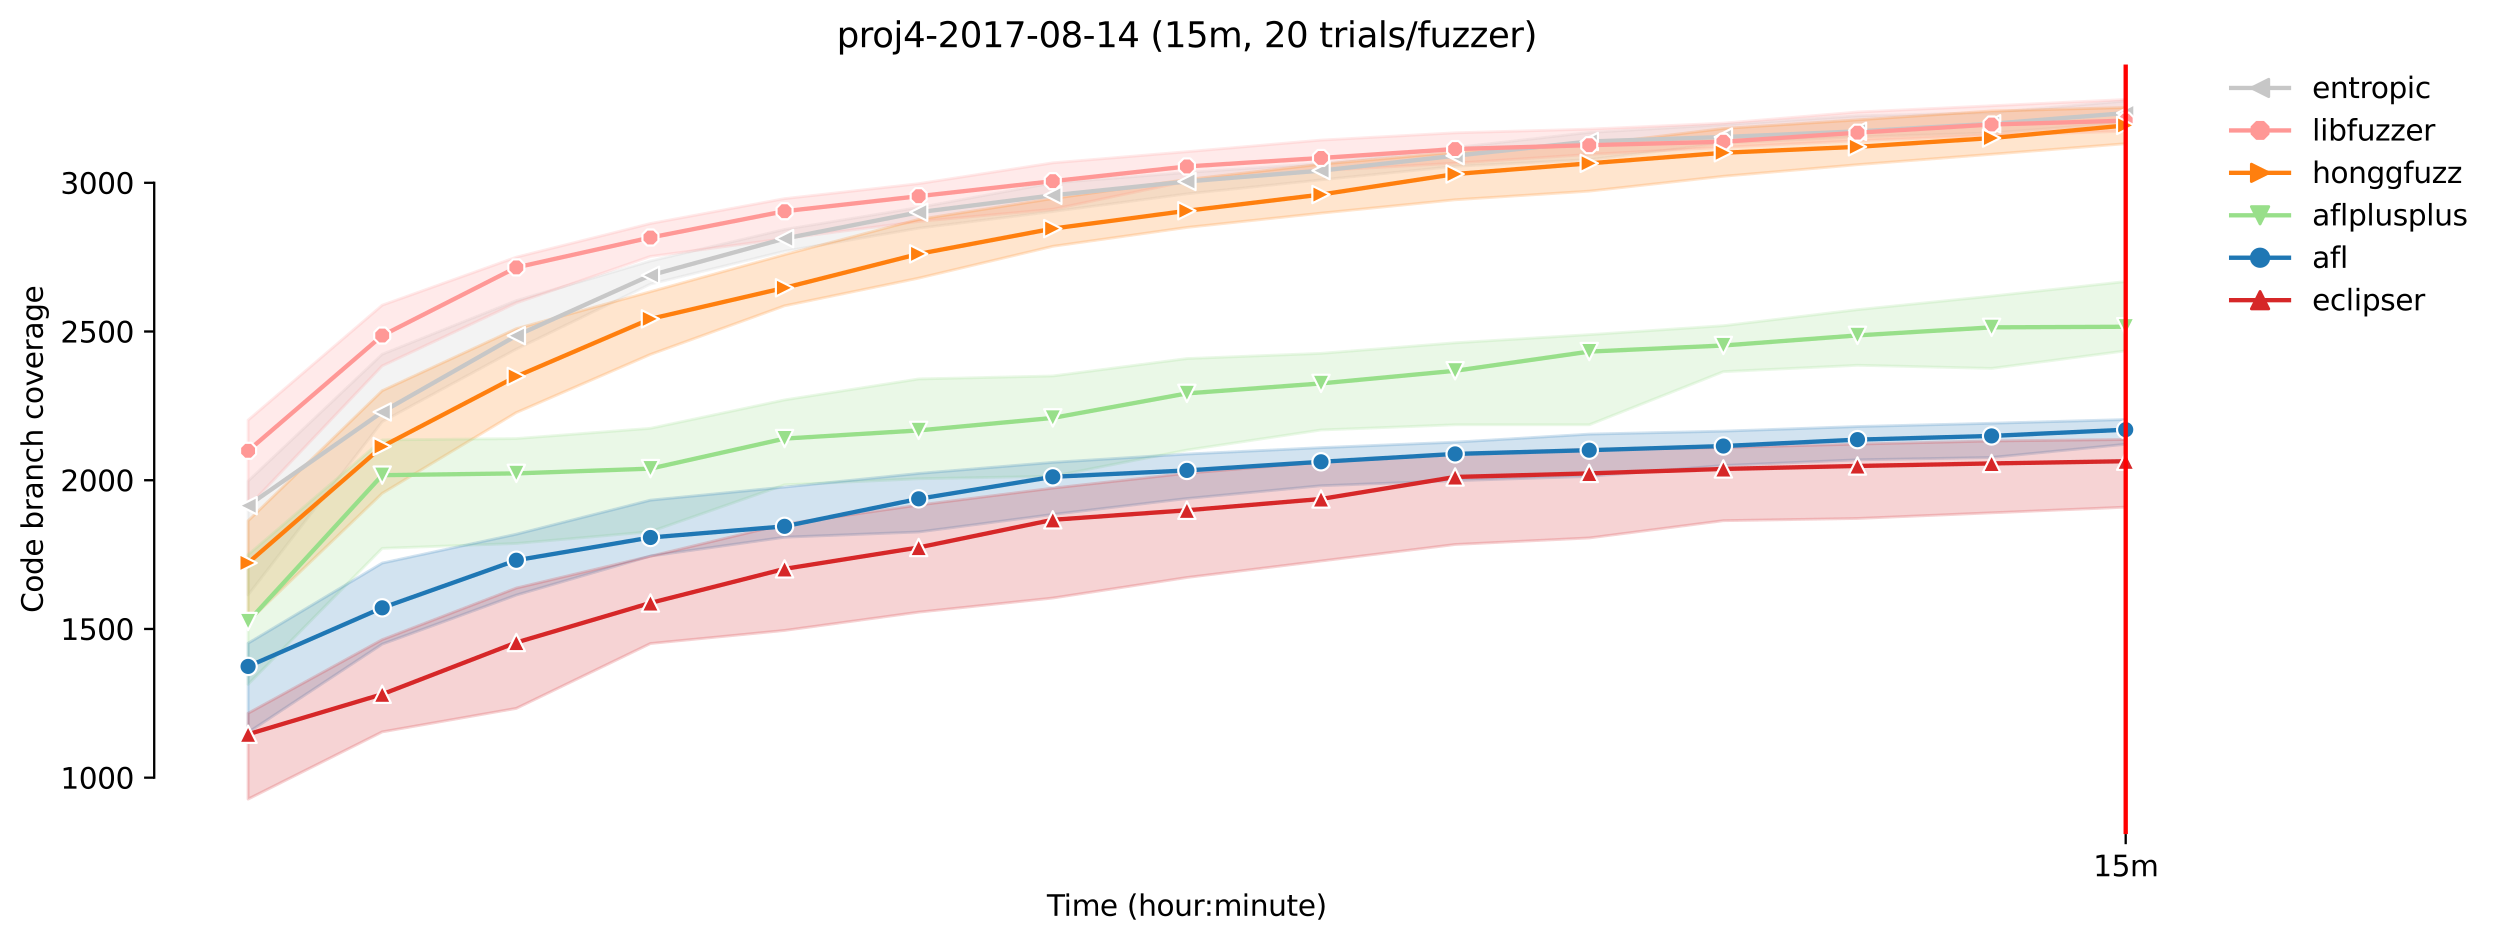 <?xml version="1.0" encoding="utf-8" standalone="no"?>
<!DOCTYPE svg PUBLIC "-//W3C//DTD SVG 1.1//EN"
  "http://www.w3.org/Graphics/SVG/1.1/DTD/svg11.dtd">
<svg xmlns:xlink="http://www.w3.org/1999/xlink" width="864.542pt" height="325.986pt" viewBox="0 0 864.542 325.986" xmlns="http://www.w3.org/2000/svg" version="1.1">
 <defs>
  <style type="text/css">*{stroke-linejoin: round; stroke-linecap: butt}</style>
 </defs>
 <g id="figure_1">
  <g id="patch_1">
   <path d="M 0 325.986 
L 864.542 325.986 
L 864.542 0 
L 0 0 
z
" style="fill: #ffffff"/>
  </g>
  <g id="axes_1">
   <g id="patch_2">
    <path d="M 53.328 288.43 
L 767.568 288.43 
L 767.568 22.318 
L 53.328 22.318 
z
" style="fill: #ffffff"/>
   </g>
   <g id="PolyCollection_1">
    <defs>
     <path id="m9f20acb3e2" d="M 85.794 -159.607 
L 85.794 -120.264 
L 132.173 -180.178 
L 178.552 -205.275 
L 224.931 -227.749 
L 271.31 -239.115 
L 317.69 -247.087 
L 364.069 -252.847 
L 410.448 -258.967 
L 456.827 -263.801 
L 503.207 -268.472 
L 549.586 -270.795 
L 595.965 -276.452 
L 642.344 -278.664 
L 688.723 -280.001 
L 735.103 -283.601 
L 735.103 -291.058 
L 735.103 -291.058 
L 688.723 -287.047 
L 642.344 -285.915 
L 595.965 -282.881 
L 549.586 -280.16 
L 503.207 -274.961 
L 456.827 -269.458 
L 410.448 -266.321 
L 364.069 -262.721 
L 317.69 -254.235 
L 271.31 -246.624 
L 224.931 -235.721 
L 178.552 -222.041 
L 132.173 -203.475 
L 85.794 -159.607 
z
" style="stroke: #c7c7c7; stroke-opacity: 0.2"/>
    </defs>
    <g clip-path="url(#p2133963b45)">
     <use xlink:href="#m9f20acb3e2" x="0" y="325.986" style="fill: #c7c7c7; fill-opacity: 0.2; stroke: #c7c7c7; stroke-opacity: 0.2"/>
    </g>
   </g>
   <g id="PolyCollection_2">
    <defs>
     <path id="m12b05d90fd" d="M 85.794 -180.692 
L 85.794 -150.709 
L 132.173 -199.464 
L 178.552 -221.218 
L 224.931 -237.315 
L 271.31 -243.487 
L 317.69 -249.401 
L 364.069 -253.618 
L 410.448 -263.287 
L 456.827 -266.989 
L 503.207 -269.561 
L 549.586 -272.595 
L 595.965 -275.064 
L 642.344 -277.327 
L 688.723 -279.178 
L 735.103 -280.604 
L 735.103 -291.572 
L 735.103 -291.572 
L 688.723 -289.412 
L 642.344 -287.252 
L 595.965 -283.403 
L 549.586 -281.338 
L 503.207 -280.052 
L 456.827 -277.532 
L 410.448 -273.521 
L 364.069 -269.671 
L 317.69 -262.464 
L 271.31 -257.293 
L 224.931 -248.681 
L 178.552 -237.058 
L 132.173 -220.447 
L 85.794 -180.692 
z
" style="stroke: #ff9896; stroke-opacity: 0.2"/>
    </defs>
    <g clip-path="url(#p2133963b45)">
     <use xlink:href="#m12b05d90fd" x="0" y="325.986" style="fill: #ff9896; fill-opacity: 0.2; stroke: #ff9896; stroke-opacity: 0.2"/>
    </g>
   </g>
   <g id="PolyCollection_3">
    <defs>
     <path id="m76d78b1f1a" d="M 85.794 -145.875 
L 85.794 -111.007 
L 132.173 -155.383 
L 178.552 -183.315 
L 224.931 -203.424 
L 271.31 -220.241 
L 317.69 -229.807 
L 364.069 -240.812 
L 410.448 -247.344 
L 456.827 -252.281 
L 503.207 -256.909 
L 549.586 -259.892 
L 595.965 -265.035 
L 642.344 -269.047 
L 688.723 -272.647 
L 735.103 -276.298 
L 735.103 -288.795 
L 735.103 -288.795 
L 688.723 -287.612 
L 642.344 -284.527 
L 595.965 -281.544 
L 549.586 -275.938 
L 503.207 -273.315 
L 456.827 -269.201 
L 410.448 -263.904 
L 364.069 -257.321 
L 317.69 -250.121 
L 271.31 -237.932 
L 224.931 -225.127 
L 178.552 -212.321 
L 132.173 -190.875 
L 85.794 -145.875 
z
" style="stroke: #ff7f0e; stroke-opacity: 0.2"/>
    </defs>
    <g clip-path="url(#p2133963b45)">
     <use xlink:href="#m76d78b1f1a" x="0" y="325.986" style="fill: #ff7f0e; fill-opacity: 0.2; stroke: #ff7f0e; stroke-opacity: 0.2"/>
    </g>
   </g>
   <g id="PolyCollection_4">
    <defs>
     <path id="mcc186f9c34" d="M 85.794 -134.149 
L 85.794 -89.342 
L 132.173 -136.361 
L 178.552 -138.057 
L 224.931 -142.121 
L 271.31 -158.321 
L 317.69 -160.429 
L 364.069 -161.293 
L 410.448 -170.355 
L 456.827 -177.298 
L 503.207 -179.098 
L 549.586 -179.098 
L 595.965 -197.458 
L 642.344 -199.669 
L 688.723 -198.589 
L 735.103 -204.658 
L 735.103 -228.624 
L 735.103 -228.624 
L 688.723 -223.584 
L 642.344 -218.904 
L 595.965 -213.349 
L 549.586 -210.264 
L 503.207 -207.436 
L 456.827 -203.784 
L 410.448 -201.986 
L 364.069 -195.967 
L 317.69 -194.938 
L 271.31 -187.687 
L 224.931 -177.864 
L 178.552 -174.322 
L 132.173 -173.852 
L 85.794 -134.149 
z
" style="stroke: #98df8a; stroke-opacity: 0.2"/>
    </defs>
    <g clip-path="url(#p2133963b45)">
     <use xlink:href="#mcc186f9c34" x="0" y="325.986" style="fill: #98df8a; fill-opacity: 0.2; stroke: #98df8a; stroke-opacity: 0.2"/>
    </g>
   </g>
   <g id="PolyCollection_5">
    <defs>
     <path id="m320c33d434" d="M 85.794 -103.549 
L 85.794 -72.692 
L 132.173 -103.241 
L 178.552 -120.212 
L 224.931 -133.687 
L 271.31 -140.212 
L 317.69 -142.018 
L 364.069 -148.087 
L 410.448 -153.589 
L 456.827 -158.012 
L 503.207 -159.761 
L 549.586 -161.252 
L 595.965 -165.007 
L 642.344 -166.961 
L 688.723 -167.784 
L 735.103 -172.352 
L 735.103 -180.898 
L 735.103 -180.898 
L 688.723 -179.612 
L 642.344 -178.481 
L 595.965 -176.887 
L 549.586 -175.858 
L 503.207 -173.081 
L 456.827 -171.178 
L 410.448 -168.967 
L 364.069 -166.087 
L 317.69 -162.271 
L 271.31 -157.549 
L 224.931 -153.024 
L 178.552 -141.247 
L 132.173 -131.269 
L 85.794 -103.549 
z
" style="stroke: #1f77b4; stroke-opacity: 0.2"/>
    </defs>
    <g clip-path="url(#p2133963b45)">
     <use xlink:href="#m320c33d434" x="0" y="325.986" style="fill: #1f77b4; fill-opacity: 0.2; stroke: #1f77b4; stroke-opacity: 0.2"/>
    </g>
   </g>
   <g id="PolyCollection_6">
    <defs>
     <path id="m1e1396110b" d="M 85.794 -79.327 
L 85.794 -49.652 
L 132.173 -72.898 
L 178.552 -81.024 
L 224.931 -103.447 
L 271.31 -107.972 
L 317.69 -114.298 
L 364.069 -119.184 
L 410.448 -126.281 
L 456.827 -131.989 
L 503.207 -137.698 
L 549.586 -139.961 
L 595.965 -145.927 
L 642.344 -146.698 
L 688.723 -148.652 
L 735.103 -150.607 
L 735.103 -174.007 
L 735.103 -174.007 
L 688.723 -173.492 
L 642.344 -172.412 
L 595.965 -171.229 
L 549.586 -170.561 
L 503.207 -169.069 
L 456.827 -166.189 
L 410.448 -162.332 
L 364.069 -157.189 
L 317.69 -151.327 
L 271.31 -144.744 
L 224.931 -133.649 
L 178.552 -122.629 
L 132.173 -104.784 
L 85.794 -79.327 
z
" style="stroke: #d62728; stroke-opacity: 0.2"/>
    </defs>
    <g clip-path="url(#p2133963b45)">
     <use xlink:href="#m1e1396110b" x="0" y="325.986" style="fill: #d62728; fill-opacity: 0.2; stroke: #d62728; stroke-opacity: 0.2"/>
    </g>
   </g>
   <g id="matplotlib.axis_1">
    <g id="xtick_1">
     <g id="line2d_1">
      <defs>
       <path id="mb3bcdec2df" d="M 0 0 
L 0 3.5 
" style="stroke: #000000; stroke-width: 0.8"/>
      </defs>
      <g>
       <use xlink:href="#mb3bcdec2df" x="735.103" y="288.43" style="stroke: #000000; stroke-width: 0.8"/>
      </g>
     </g>
     <g id="text_1">
      <!-- 15m -->
      <g transform="translate(723.87 303.029) scale(0.1 -0.1)">
       <defs>
        <path id="DejaVuSans-31" d="M 794 531 
L 1825 531 
L 1825 4091 
L 703 3866 
L 703 4441 
L 1819 4666 
L 2450 4666 
L 2450 531 
L 3481 531 
L 3481 0 
L 794 0 
L 794 531 
z
" transform="scale(0.016)"/>
        <path id="DejaVuSans-35" d="M 691 4666 
L 3169 4666 
L 3169 4134 
L 1269 4134 
L 1269 2991 
Q 1406 3038 1543 3061 
Q 1681 3084 1819 3084 
Q 2600 3084 3056 2656 
Q 3513 2228 3513 1497 
Q 3513 744 3044 326 
Q 2575 -91 1722 -91 
Q 1428 -91 1123 -41 
Q 819 9 494 109 
L 494 744 
Q 775 591 1075 516 
Q 1375 441 1709 441 
Q 2250 441 2565 725 
Q 2881 1009 2881 1497 
Q 2881 1984 2565 2268 
Q 2250 2553 1709 2553 
Q 1456 2553 1204 2497 
Q 953 2441 691 2322 
L 691 4666 
z
" transform="scale(0.016)"/>
        <path id="DejaVuSans-6d" d="M 3328 2828 
Q 3544 3216 3844 3400 
Q 4144 3584 4550 3584 
Q 5097 3584 5394 3201 
Q 5691 2819 5691 2113 
L 5691 0 
L 5113 0 
L 5113 2094 
Q 5113 2597 4934 2840 
Q 4756 3084 4391 3084 
Q 3944 3084 3684 2787 
Q 3425 2491 3425 1978 
L 3425 0 
L 2847 0 
L 2847 2094 
Q 2847 2600 2669 2842 
Q 2491 3084 2119 3084 
Q 1678 3084 1418 2786 
Q 1159 2488 1159 1978 
L 1159 0 
L 581 0 
L 581 3500 
L 1159 3500 
L 1159 2956 
Q 1356 3278 1631 3431 
Q 1906 3584 2284 3584 
Q 2666 3584 2933 3390 
Q 3200 3197 3328 2828 
z
" transform="scale(0.016)"/>
       </defs>
       <use xlink:href="#DejaVuSans-31"/>
       <use xlink:href="#DejaVuSans-35" x="63.623"/>
       <use xlink:href="#DejaVuSans-6d" x="127.246"/>
      </g>
     </g>
    </g>
    <g id="text_2">
     <!-- Time (hour:minute) -->
     <g transform="translate(362.041 316.707) scale(0.1 -0.1)">
      <defs>
       <path id="DejaVuSans-54" d="M -19 4666 
L 3928 4666 
L 3928 4134 
L 2272 4134 
L 2272 0 
L 1638 0 
L 1638 4134 
L -19 4134 
L -19 4666 
z
" transform="scale(0.016)"/>
       <path id="DejaVuSans-69" d="M 603 3500 
L 1178 3500 
L 1178 0 
L 603 0 
L 603 3500 
z
M 603 4863 
L 1178 4863 
L 1178 4134 
L 603 4134 
L 603 4863 
z
" transform="scale(0.016)"/>
       <path id="DejaVuSans-65" d="M 3597 1894 
L 3597 1613 
L 953 1613 
Q 991 1019 1311 708 
Q 1631 397 2203 397 
Q 2534 397 2845 478 
Q 3156 559 3463 722 
L 3463 178 
Q 3153 47 2828 -22 
Q 2503 -91 2169 -91 
Q 1331 -91 842 396 
Q 353 884 353 1716 
Q 353 2575 817 3079 
Q 1281 3584 2069 3584 
Q 2775 3584 3186 3129 
Q 3597 2675 3597 1894 
z
M 3022 2063 
Q 3016 2534 2758 2815 
Q 2500 3097 2075 3097 
Q 1594 3097 1305 2825 
Q 1016 2553 972 2059 
L 3022 2063 
z
" transform="scale(0.016)"/>
       <path id="DejaVuSans-20" transform="scale(0.016)"/>
       <path id="DejaVuSans-28" d="M 1984 4856 
Q 1566 4138 1362 3434 
Q 1159 2731 1159 2009 
Q 1159 1288 1364 580 
Q 1569 -128 1984 -844 
L 1484 -844 
Q 1016 -109 783 600 
Q 550 1309 550 2009 
Q 550 2706 781 3412 
Q 1013 4119 1484 4856 
L 1984 4856 
z
" transform="scale(0.016)"/>
       <path id="DejaVuSans-68" d="M 3513 2113 
L 3513 0 
L 2938 0 
L 2938 2094 
Q 2938 2591 2744 2837 
Q 2550 3084 2163 3084 
Q 1697 3084 1428 2787 
Q 1159 2491 1159 1978 
L 1159 0 
L 581 0 
L 581 4863 
L 1159 4863 
L 1159 2956 
Q 1366 3272 1645 3428 
Q 1925 3584 2291 3584 
Q 2894 3584 3203 3211 
Q 3513 2838 3513 2113 
z
" transform="scale(0.016)"/>
       <path id="DejaVuSans-6f" d="M 1959 3097 
Q 1497 3097 1228 2736 
Q 959 2375 959 1747 
Q 959 1119 1226 758 
Q 1494 397 1959 397 
Q 2419 397 2687 759 
Q 2956 1122 2956 1747 
Q 2956 2369 2687 2733 
Q 2419 3097 1959 3097 
z
M 1959 3584 
Q 2709 3584 3137 3096 
Q 3566 2609 3566 1747 
Q 3566 888 3137 398 
Q 2709 -91 1959 -91 
Q 1206 -91 779 398 
Q 353 888 353 1747 
Q 353 2609 779 3096 
Q 1206 3584 1959 3584 
z
" transform="scale(0.016)"/>
       <path id="DejaVuSans-75" d="M 544 1381 
L 544 3500 
L 1119 3500 
L 1119 1403 
Q 1119 906 1312 657 
Q 1506 409 1894 409 
Q 2359 409 2629 706 
Q 2900 1003 2900 1516 
L 2900 3500 
L 3475 3500 
L 3475 0 
L 2900 0 
L 2900 538 
Q 2691 219 2414 64 
Q 2138 -91 1772 -91 
Q 1169 -91 856 284 
Q 544 659 544 1381 
z
M 1991 3584 
L 1991 3584 
z
" transform="scale(0.016)"/>
       <path id="DejaVuSans-72" d="M 2631 2963 
Q 2534 3019 2420 3045 
Q 2306 3072 2169 3072 
Q 1681 3072 1420 2755 
Q 1159 2438 1159 1844 
L 1159 0 
L 581 0 
L 581 3500 
L 1159 3500 
L 1159 2956 
Q 1341 3275 1631 3429 
Q 1922 3584 2338 3584 
Q 2397 3584 2469 3576 
Q 2541 3569 2628 3553 
L 2631 2963 
z
" transform="scale(0.016)"/>
       <path id="DejaVuSans-3a" d="M 750 794 
L 1409 794 
L 1409 0 
L 750 0 
L 750 794 
z
M 750 3309 
L 1409 3309 
L 1409 2516 
L 750 2516 
L 750 3309 
z
" transform="scale(0.016)"/>
       <path id="DejaVuSans-6e" d="M 3513 2113 
L 3513 0 
L 2938 0 
L 2938 2094 
Q 2938 2591 2744 2837 
Q 2550 3084 2163 3084 
Q 1697 3084 1428 2787 
Q 1159 2491 1159 1978 
L 1159 0 
L 581 0 
L 581 3500 
L 1159 3500 
L 1159 2956 
Q 1366 3272 1645 3428 
Q 1925 3584 2291 3584 
Q 2894 3584 3203 3211 
Q 3513 2838 3513 2113 
z
" transform="scale(0.016)"/>
       <path id="DejaVuSans-74" d="M 1172 4494 
L 1172 3500 
L 2356 3500 
L 2356 3053 
L 1172 3053 
L 1172 1153 
Q 1172 725 1289 603 
Q 1406 481 1766 481 
L 2356 481 
L 2356 0 
L 1766 0 
Q 1100 0 847 248 
Q 594 497 594 1153 
L 594 3053 
L 172 3053 
L 172 3500 
L 594 3500 
L 594 4494 
L 1172 4494 
z
" transform="scale(0.016)"/>
       <path id="DejaVuSans-29" d="M 513 4856 
L 1013 4856 
Q 1481 4119 1714 3412 
Q 1947 2706 1947 2009 
Q 1947 1309 1714 600 
Q 1481 -109 1013 -844 
L 513 -844 
Q 928 -128 1133 580 
Q 1338 1288 1338 2009 
Q 1338 2731 1133 3434 
Q 928 4138 513 4856 
z
" transform="scale(0.016)"/>
      </defs>
      <use xlink:href="#DejaVuSans-54"/>
      <use xlink:href="#DejaVuSans-69" x="57.959"/>
      <use xlink:href="#DejaVuSans-6d" x="85.742"/>
      <use xlink:href="#DejaVuSans-65" x="183.154"/>
      <use xlink:href="#DejaVuSans-20" x="244.678"/>
      <use xlink:href="#DejaVuSans-28" x="276.465"/>
      <use xlink:href="#DejaVuSans-68" x="315.479"/>
      <use xlink:href="#DejaVuSans-6f" x="378.857"/>
      <use xlink:href="#DejaVuSans-75" x="440.039"/>
      <use xlink:href="#DejaVuSans-72" x="503.418"/>
      <use xlink:href="#DejaVuSans-3a" x="542.781"/>
      <use xlink:href="#DejaVuSans-6d" x="576.473"/>
      <use xlink:href="#DejaVuSans-69" x="673.885"/>
      <use xlink:href="#DejaVuSans-6e" x="701.668"/>
      <use xlink:href="#DejaVuSans-75" x="765.047"/>
      <use xlink:href="#DejaVuSans-74" x="828.426"/>
      <use xlink:href="#DejaVuSans-65" x="867.635"/>
      <use xlink:href="#DejaVuSans-29" x="929.158"/>
     </g>
    </g>
   </g>
   <g id="matplotlib.axis_2">
    <g id="ytick_1">
     <g id="line2d_2">
      <defs>
       <path id="m2695e3ceda" d="M 0 0 
L -3.5 0 
" style="stroke: #000000; stroke-width: 0.8"/>
      </defs>
      <g>
       <use xlink:href="#m2695e3ceda" x="53.328" y="268.928" style="stroke: #000000; stroke-width: 0.8"/>
      </g>
     </g>
     <g id="text_3">
      <!-- 1000 -->
      <g transform="translate(20.878 272.728) scale(0.1 -0.1)">
       <defs>
        <path id="DejaVuSans-30" d="M 2034 4250 
Q 1547 4250 1301 3770 
Q 1056 3291 1056 2328 
Q 1056 1369 1301 889 
Q 1547 409 2034 409 
Q 2525 409 2770 889 
Q 3016 1369 3016 2328 
Q 3016 3291 2770 3770 
Q 2525 4250 2034 4250 
z
M 2034 4750 
Q 2819 4750 3233 4129 
Q 3647 3509 3647 2328 
Q 3647 1150 3233 529 
Q 2819 -91 2034 -91 
Q 1250 -91 836 529 
Q 422 1150 422 2328 
Q 422 3509 836 4129 
Q 1250 4750 2034 4750 
z
" transform="scale(0.016)"/>
       </defs>
       <use xlink:href="#DejaVuSans-31"/>
       <use xlink:href="#DejaVuSans-30" x="63.623"/>
       <use xlink:href="#DejaVuSans-30" x="127.246"/>
       <use xlink:href="#DejaVuSans-30" x="190.869"/>
      </g>
     </g>
    </g>
    <g id="ytick_2">
     <g id="line2d_3">
      <g>
       <use xlink:href="#m2695e3ceda" x="53.328" y="217.5" style="stroke: #000000; stroke-width: 0.8"/>
      </g>
     </g>
     <g id="text_4">
      <!-- 1500 -->
      <g transform="translate(20.878 221.299) scale(0.1 -0.1)">
       <use xlink:href="#DejaVuSans-31"/>
       <use xlink:href="#DejaVuSans-35" x="63.623"/>
       <use xlink:href="#DejaVuSans-30" x="127.246"/>
       <use xlink:href="#DejaVuSans-30" x="190.869"/>
      </g>
     </g>
    </g>
    <g id="ytick_3">
     <g id="line2d_4">
      <g>
       <use xlink:href="#m2695e3ceda" x="53.328" y="166.071" style="stroke: #000000; stroke-width: 0.8"/>
      </g>
     </g>
     <g id="text_5">
      <!-- 2000 -->
      <g transform="translate(20.878 169.87) scale(0.1 -0.1)">
       <defs>
        <path id="DejaVuSans-32" d="M 1228 531 
L 3431 531 
L 3431 0 
L 469 0 
L 469 531 
Q 828 903 1448 1529 
Q 2069 2156 2228 2338 
Q 2531 2678 2651 2914 
Q 2772 3150 2772 3378 
Q 2772 3750 2511 3984 
Q 2250 4219 1831 4219 
Q 1534 4219 1204 4116 
Q 875 4013 500 3803 
L 500 4441 
Q 881 4594 1212 4672 
Q 1544 4750 1819 4750 
Q 2544 4750 2975 4387 
Q 3406 4025 3406 3419 
Q 3406 3131 3298 2873 
Q 3191 2616 2906 2266 
Q 2828 2175 2409 1742 
Q 1991 1309 1228 531 
z
" transform="scale(0.016)"/>
       </defs>
       <use xlink:href="#DejaVuSans-32"/>
       <use xlink:href="#DejaVuSans-30" x="63.623"/>
       <use xlink:href="#DejaVuSans-30" x="127.246"/>
       <use xlink:href="#DejaVuSans-30" x="190.869"/>
      </g>
     </g>
    </g>
    <g id="ytick_4">
     <g id="line2d_5">
      <g>
       <use xlink:href="#m2695e3ceda" x="53.328" y="114.643" style="stroke: #000000; stroke-width: 0.8"/>
      </g>
     </g>
     <g id="text_6">
      <!-- 2500 -->
      <g transform="translate(20.878 118.442) scale(0.1 -0.1)">
       <use xlink:href="#DejaVuSans-32"/>
       <use xlink:href="#DejaVuSans-35" x="63.623"/>
       <use xlink:href="#DejaVuSans-30" x="127.246"/>
       <use xlink:href="#DejaVuSans-30" x="190.869"/>
      </g>
     </g>
    </g>
    <g id="ytick_5">
     <g id="line2d_6">
      <g>
       <use xlink:href="#m2695e3ceda" x="53.328" y="63.214" style="stroke: #000000; stroke-width: 0.8"/>
      </g>
     </g>
     <g id="text_7">
      <!-- 3000 -->
      <g transform="translate(20.878 67.013) scale(0.1 -0.1)">
       <defs>
        <path id="DejaVuSans-33" d="M 2597 2516 
Q 3050 2419 3304 2112 
Q 3559 1806 3559 1356 
Q 3559 666 3084 287 
Q 2609 -91 1734 -91 
Q 1441 -91 1130 -33 
Q 819 25 488 141 
L 488 750 
Q 750 597 1062 519 
Q 1375 441 1716 441 
Q 2309 441 2620 675 
Q 2931 909 2931 1356 
Q 2931 1769 2642 2001 
Q 2353 2234 1838 2234 
L 1294 2234 
L 1294 2753 
L 1863 2753 
Q 2328 2753 2575 2939 
Q 2822 3125 2822 3475 
Q 2822 3834 2567 4026 
Q 2313 4219 1838 4219 
Q 1578 4219 1281 4162 
Q 984 4106 628 3988 
L 628 4550 
Q 988 4650 1302 4700 
Q 1616 4750 1894 4750 
Q 2613 4750 3031 4423 
Q 3450 4097 3450 3541 
Q 3450 3153 3228 2886 
Q 3006 2619 2597 2516 
z
" transform="scale(0.016)"/>
       </defs>
       <use xlink:href="#DejaVuSans-33"/>
       <use xlink:href="#DejaVuSans-30" x="63.623"/>
       <use xlink:href="#DejaVuSans-30" x="127.246"/>
       <use xlink:href="#DejaVuSans-30" x="190.869"/>
      </g>
     </g>
    </g>
    <g id="text_8">
     <!-- Code branch coverage -->
     <g transform="translate(14.798 211.949) rotate(-90) scale(0.1 -0.1)">
      <defs>
       <path id="DejaVuSans-43" d="M 4122 4306 
L 4122 3641 
Q 3803 3938 3442 4084 
Q 3081 4231 2675 4231 
Q 1875 4231 1450 3742 
Q 1025 3253 1025 2328 
Q 1025 1406 1450 917 
Q 1875 428 2675 428 
Q 3081 428 3442 575 
Q 3803 722 4122 1019 
L 4122 359 
Q 3791 134 3420 21 
Q 3050 -91 2638 -91 
Q 1578 -91 968 557 
Q 359 1206 359 2328 
Q 359 3453 968 4101 
Q 1578 4750 2638 4750 
Q 3056 4750 3426 4639 
Q 3797 4528 4122 4306 
z
" transform="scale(0.016)"/>
       <path id="DejaVuSans-64" d="M 2906 2969 
L 2906 4863 
L 3481 4863 
L 3481 0 
L 2906 0 
L 2906 525 
Q 2725 213 2448 61 
Q 2172 -91 1784 -91 
Q 1150 -91 751 415 
Q 353 922 353 1747 
Q 353 2572 751 3078 
Q 1150 3584 1784 3584 
Q 2172 3584 2448 3432 
Q 2725 3281 2906 2969 
z
M 947 1747 
Q 947 1113 1208 752 
Q 1469 391 1925 391 
Q 2381 391 2643 752 
Q 2906 1113 2906 1747 
Q 2906 2381 2643 2742 
Q 2381 3103 1925 3103 
Q 1469 3103 1208 2742 
Q 947 2381 947 1747 
z
" transform="scale(0.016)"/>
       <path id="DejaVuSans-62" d="M 3116 1747 
Q 3116 2381 2855 2742 
Q 2594 3103 2138 3103 
Q 1681 3103 1420 2742 
Q 1159 2381 1159 1747 
Q 1159 1113 1420 752 
Q 1681 391 2138 391 
Q 2594 391 2855 752 
Q 3116 1113 3116 1747 
z
M 1159 2969 
Q 1341 3281 1617 3432 
Q 1894 3584 2278 3584 
Q 2916 3584 3314 3078 
Q 3713 2572 3713 1747 
Q 3713 922 3314 415 
Q 2916 -91 2278 -91 
Q 1894 -91 1617 61 
Q 1341 213 1159 525 
L 1159 0 
L 581 0 
L 581 4863 
L 1159 4863 
L 1159 2969 
z
" transform="scale(0.016)"/>
       <path id="DejaVuSans-61" d="M 2194 1759 
Q 1497 1759 1228 1600 
Q 959 1441 959 1056 
Q 959 750 1161 570 
Q 1363 391 1709 391 
Q 2188 391 2477 730 
Q 2766 1069 2766 1631 
L 2766 1759 
L 2194 1759 
z
M 3341 1997 
L 3341 0 
L 2766 0 
L 2766 531 
Q 2569 213 2275 61 
Q 1981 -91 1556 -91 
Q 1019 -91 701 211 
Q 384 513 384 1019 
Q 384 1609 779 1909 
Q 1175 2209 1959 2209 
L 2766 2209 
L 2766 2266 
Q 2766 2663 2505 2880 
Q 2244 3097 1772 3097 
Q 1472 3097 1187 3025 
Q 903 2953 641 2809 
L 641 3341 
Q 956 3463 1253 3523 
Q 1550 3584 1831 3584 
Q 2591 3584 2966 3190 
Q 3341 2797 3341 1997 
z
" transform="scale(0.016)"/>
       <path id="DejaVuSans-63" d="M 3122 3366 
L 3122 2828 
Q 2878 2963 2633 3030 
Q 2388 3097 2138 3097 
Q 1578 3097 1268 2742 
Q 959 2388 959 1747 
Q 959 1106 1268 751 
Q 1578 397 2138 397 
Q 2388 397 2633 464 
Q 2878 531 3122 666 
L 3122 134 
Q 2881 22 2623 -34 
Q 2366 -91 2075 -91 
Q 1284 -91 818 406 
Q 353 903 353 1747 
Q 353 2603 823 3093 
Q 1294 3584 2113 3584 
Q 2378 3584 2631 3529 
Q 2884 3475 3122 3366 
z
" transform="scale(0.016)"/>
       <path id="DejaVuSans-76" d="M 191 3500 
L 800 3500 
L 1894 563 
L 2988 3500 
L 3597 3500 
L 2284 0 
L 1503 0 
L 191 3500 
z
" transform="scale(0.016)"/>
       <path id="DejaVuSans-67" d="M 2906 1791 
Q 2906 2416 2648 2759 
Q 2391 3103 1925 3103 
Q 1463 3103 1205 2759 
Q 947 2416 947 1791 
Q 947 1169 1205 825 
Q 1463 481 1925 481 
Q 2391 481 2648 825 
Q 2906 1169 2906 1791 
z
M 3481 434 
Q 3481 -459 3084 -895 
Q 2688 -1331 1869 -1331 
Q 1566 -1331 1297 -1286 
Q 1028 -1241 775 -1147 
L 775 -588 
Q 1028 -725 1275 -790 
Q 1522 -856 1778 -856 
Q 2344 -856 2625 -561 
Q 2906 -266 2906 331 
L 2906 616 
Q 2728 306 2450 153 
Q 2172 0 1784 0 
Q 1141 0 747 490 
Q 353 981 353 1791 
Q 353 2603 747 3093 
Q 1141 3584 1784 3584 
Q 2172 3584 2450 3431 
Q 2728 3278 2906 2969 
L 2906 3500 
L 3481 3500 
L 3481 434 
z
" transform="scale(0.016)"/>
      </defs>
      <use xlink:href="#DejaVuSans-43"/>
      <use xlink:href="#DejaVuSans-6f" x="69.824"/>
      <use xlink:href="#DejaVuSans-64" x="131.006"/>
      <use xlink:href="#DejaVuSans-65" x="194.482"/>
      <use xlink:href="#DejaVuSans-20" x="256.006"/>
      <use xlink:href="#DejaVuSans-62" x="287.793"/>
      <use xlink:href="#DejaVuSans-72" x="351.27"/>
      <use xlink:href="#DejaVuSans-61" x="392.383"/>
      <use xlink:href="#DejaVuSans-6e" x="453.662"/>
      <use xlink:href="#DejaVuSans-63" x="517.041"/>
      <use xlink:href="#DejaVuSans-68" x="572.021"/>
      <use xlink:href="#DejaVuSans-20" x="635.4"/>
      <use xlink:href="#DejaVuSans-63" x="667.188"/>
      <use xlink:href="#DejaVuSans-6f" x="722.168"/>
      <use xlink:href="#DejaVuSans-76" x="783.35"/>
      <use xlink:href="#DejaVuSans-65" x="842.529"/>
      <use xlink:href="#DejaVuSans-72" x="904.053"/>
      <use xlink:href="#DejaVuSans-61" x="945.166"/>
      <use xlink:href="#DejaVuSans-67" x="1006.445"/>
      <use xlink:href="#DejaVuSans-65" x="1069.922"/>
     </g>
    </g>
   </g>
   <g id="line2d_7">
    <path d="M 85.794 174.866 
L 132.173 142.466 
L 178.552 116.083 
L 224.931 95.203 
L 271.31 82.5 
L 317.69 73.397 
L 364.069 67.534 
L 410.448 62.751 
L 456.827 58.997 
L 503.207 53.854 
L 549.586 48.917 
L 595.965 47.374 
L 642.344 45.42 
L 688.723 42.797 
L 735.103 39.094 
" clip-path="url(#p2133963b45)" style="fill: none; stroke: #c7c7c7; stroke-width: 1.5; stroke-linecap: square"/>
    <defs>
     <path id="m50800c7763" d="M -3 -0 
L 3 3 
L 3 -3 
z
" style="stroke: #ffffff; stroke-width: 0.75; stroke-linejoin: miter"/>
    </defs>
    <g clip-path="url(#p2133963b45)">
     <use xlink:href="#m50800c7763" x="85.794" y="174.866" style="fill: #c7c7c7; stroke: #ffffff; stroke-width: 0.75; stroke-linejoin: miter"/>
     <use xlink:href="#m50800c7763" x="132.173" y="142.466" style="fill: #c7c7c7; stroke: #ffffff; stroke-width: 0.75; stroke-linejoin: miter"/>
     <use xlink:href="#m50800c7763" x="178.552" y="116.083" style="fill: #c7c7c7; stroke: #ffffff; stroke-width: 0.75; stroke-linejoin: miter"/>
     <use xlink:href="#m50800c7763" x="224.931" y="95.203" style="fill: #c7c7c7; stroke: #ffffff; stroke-width: 0.75; stroke-linejoin: miter"/>
     <use xlink:href="#m50800c7763" x="271.31" y="82.5" style="fill: #c7c7c7; stroke: #ffffff; stroke-width: 0.75; stroke-linejoin: miter"/>
     <use xlink:href="#m50800c7763" x="317.69" y="73.397" style="fill: #c7c7c7; stroke: #ffffff; stroke-width: 0.75; stroke-linejoin: miter"/>
     <use xlink:href="#m50800c7763" x="364.069" y="67.534" style="fill: #c7c7c7; stroke: #ffffff; stroke-width: 0.75; stroke-linejoin: miter"/>
     <use xlink:href="#m50800c7763" x="410.448" y="62.751" style="fill: #c7c7c7; stroke: #ffffff; stroke-width: 0.75; stroke-linejoin: miter"/>
     <use xlink:href="#m50800c7763" x="456.827" y="58.997" style="fill: #c7c7c7; stroke: #ffffff; stroke-width: 0.75; stroke-linejoin: miter"/>
     <use xlink:href="#m50800c7763" x="503.207" y="53.854" style="fill: #c7c7c7; stroke: #ffffff; stroke-width: 0.75; stroke-linejoin: miter"/>
     <use xlink:href="#m50800c7763" x="549.586" y="48.917" style="fill: #c7c7c7; stroke: #ffffff; stroke-width: 0.75; stroke-linejoin: miter"/>
     <use xlink:href="#m50800c7763" x="595.965" y="47.374" style="fill: #c7c7c7; stroke: #ffffff; stroke-width: 0.75; stroke-linejoin: miter"/>
     <use xlink:href="#m50800c7763" x="642.344" y="45.42" style="fill: #c7c7c7; stroke: #ffffff; stroke-width: 0.75; stroke-linejoin: miter"/>
     <use xlink:href="#m50800c7763" x="688.723" y="42.797" style="fill: #c7c7c7; stroke: #ffffff; stroke-width: 0.75; stroke-linejoin: miter"/>
     <use xlink:href="#m50800c7763" x="735.103" y="39.094" style="fill: #c7c7c7; stroke: #ffffff; stroke-width: 0.75; stroke-linejoin: miter"/>
    </g>
   </g>
   <g id="line2d_8">
    <path d="M 85.794 155.888 
L 132.173 116.031 
L 178.552 92.477 
L 224.931 82.14 
L 271.31 73.037 
L 317.69 67.843 
L 364.069 62.648 
L 410.448 57.557 
L 456.827 54.626 
L 503.207 51.54 
L 549.586 50.203 
L 595.965 49.02 
L 642.344 45.883 
L 688.723 43.054 
L 735.103 41.717 
" clip-path="url(#p2133963b45)" style="fill: none; stroke: #ff9896; stroke-width: 1.5; stroke-linecap: square"/>
    <defs>
     <path id="m8371d0895e" d="M -1.148 -2.772 
L -2.772 -1.148 
L -2.772 1.148 
L -1.148 2.772 
L 1.148 2.772 
L 2.772 1.148 
L 2.772 -1.148 
L 1.148 -2.772 
z
" style="stroke: #ffffff; stroke-width: 0.75; stroke-linejoin: miter"/>
    </defs>
    <g clip-path="url(#p2133963b45)">
     <use xlink:href="#m8371d0895e" x="85.794" y="155.888" style="fill: #ff9896; stroke: #ffffff; stroke-width: 0.75; stroke-linejoin: miter"/>
     <use xlink:href="#m8371d0895e" x="132.173" y="116.031" style="fill: #ff9896; stroke: #ffffff; stroke-width: 0.75; stroke-linejoin: miter"/>
     <use xlink:href="#m8371d0895e" x="178.552" y="92.477" style="fill: #ff9896; stroke: #ffffff; stroke-width: 0.75; stroke-linejoin: miter"/>
     <use xlink:href="#m8371d0895e" x="224.931" y="82.14" style="fill: #ff9896; stroke: #ffffff; stroke-width: 0.75; stroke-linejoin: miter"/>
     <use xlink:href="#m8371d0895e" x="271.31" y="73.037" style="fill: #ff9896; stroke: #ffffff; stroke-width: 0.75; stroke-linejoin: miter"/>
     <use xlink:href="#m8371d0895e" x="317.69" y="67.843" style="fill: #ff9896; stroke: #ffffff; stroke-width: 0.75; stroke-linejoin: miter"/>
     <use xlink:href="#m8371d0895e" x="364.069" y="62.648" style="fill: #ff9896; stroke: #ffffff; stroke-width: 0.75; stroke-linejoin: miter"/>
     <use xlink:href="#m8371d0895e" x="410.448" y="57.557" style="fill: #ff9896; stroke: #ffffff; stroke-width: 0.75; stroke-linejoin: miter"/>
     <use xlink:href="#m8371d0895e" x="456.827" y="54.626" style="fill: #ff9896; stroke: #ffffff; stroke-width: 0.75; stroke-linejoin: miter"/>
     <use xlink:href="#m8371d0895e" x="503.207" y="51.54" style="fill: #ff9896; stroke: #ffffff; stroke-width: 0.75; stroke-linejoin: miter"/>
     <use xlink:href="#m8371d0895e" x="549.586" y="50.203" style="fill: #ff9896; stroke: #ffffff; stroke-width: 0.75; stroke-linejoin: miter"/>
     <use xlink:href="#m8371d0895e" x="595.965" y="49.02" style="fill: #ff9896; stroke: #ffffff; stroke-width: 0.75; stroke-linejoin: miter"/>
     <use xlink:href="#m8371d0895e" x="642.344" y="45.883" style="fill: #ff9896; stroke: #ffffff; stroke-width: 0.75; stroke-linejoin: miter"/>
     <use xlink:href="#m8371d0895e" x="688.723" y="43.054" style="fill: #ff9896; stroke: #ffffff; stroke-width: 0.75; stroke-linejoin: miter"/>
     <use xlink:href="#m8371d0895e" x="735.103" y="41.717" style="fill: #ff9896; stroke: #ffffff; stroke-width: 0.75; stroke-linejoin: miter"/>
    </g>
   </g>
   <g id="line2d_9">
    <path d="M 85.794 194.666 
L 132.173 154.397 
L 178.552 130.174 
L 224.931 110.271 
L 271.31 99.523 
L 317.69 87.797 
L 364.069 79.054 
L 410.448 72.883 
L 456.827 67.277 
L 503.207 60.18 
L 549.586 56.477 
L 595.965 52.826 
L 642.344 50.768 
L 688.723 47.734 
L 735.103 43.363 
" clip-path="url(#p2133963b45)" style="fill: none; stroke: #ff7f0e; stroke-width: 1.5; stroke-linecap: square"/>
    <defs>
     <path id="mffabd2cfcd" d="M 3 0 
L -3 -3 
L -3 3 
z
" style="stroke: #ffffff; stroke-width: 0.75; stroke-linejoin: miter"/>
    </defs>
    <g clip-path="url(#p2133963b45)">
     <use xlink:href="#mffabd2cfcd" x="85.794" y="194.666" style="fill: #ff7f0e; stroke: #ffffff; stroke-width: 0.75; stroke-linejoin: miter"/>
     <use xlink:href="#mffabd2cfcd" x="132.173" y="154.397" style="fill: #ff7f0e; stroke: #ffffff; stroke-width: 0.75; stroke-linejoin: miter"/>
     <use xlink:href="#mffabd2cfcd" x="178.552" y="130.174" style="fill: #ff7f0e; stroke: #ffffff; stroke-width: 0.75; stroke-linejoin: miter"/>
     <use xlink:href="#mffabd2cfcd" x="224.931" y="110.271" style="fill: #ff7f0e; stroke: #ffffff; stroke-width: 0.75; stroke-linejoin: miter"/>
     <use xlink:href="#mffabd2cfcd" x="271.31" y="99.523" style="fill: #ff7f0e; stroke: #ffffff; stroke-width: 0.75; stroke-linejoin: miter"/>
     <use xlink:href="#mffabd2cfcd" x="317.69" y="87.797" style="fill: #ff7f0e; stroke: #ffffff; stroke-width: 0.75; stroke-linejoin: miter"/>
     <use xlink:href="#mffabd2cfcd" x="364.069" y="79.054" style="fill: #ff7f0e; stroke: #ffffff; stroke-width: 0.75; stroke-linejoin: miter"/>
     <use xlink:href="#mffabd2cfcd" x="410.448" y="72.883" style="fill: #ff7f0e; stroke: #ffffff; stroke-width: 0.75; stroke-linejoin: miter"/>
     <use xlink:href="#mffabd2cfcd" x="456.827" y="67.277" style="fill: #ff7f0e; stroke: #ffffff; stroke-width: 0.75; stroke-linejoin: miter"/>
     <use xlink:href="#mffabd2cfcd" x="503.207" y="60.18" style="fill: #ff7f0e; stroke: #ffffff; stroke-width: 0.75; stroke-linejoin: miter"/>
     <use xlink:href="#mffabd2cfcd" x="549.586" y="56.477" style="fill: #ff7f0e; stroke: #ffffff; stroke-width: 0.75; stroke-linejoin: miter"/>
     <use xlink:href="#mffabd2cfcd" x="595.965" y="52.826" style="fill: #ff7f0e; stroke: #ffffff; stroke-width: 0.75; stroke-linejoin: miter"/>
     <use xlink:href="#mffabd2cfcd" x="642.344" y="50.768" style="fill: #ff7f0e; stroke: #ffffff; stroke-width: 0.75; stroke-linejoin: miter"/>
     <use xlink:href="#mffabd2cfcd" x="688.723" y="47.734" style="fill: #ff7f0e; stroke: #ffffff; stroke-width: 0.75; stroke-linejoin: miter"/>
     <use xlink:href="#mffabd2cfcd" x="735.103" y="43.363" style="fill: #ff7f0e; stroke: #ffffff; stroke-width: 0.75; stroke-linejoin: miter"/>
    </g>
   </g>
   <g id="line2d_10">
    <path d="M 85.794 214.928 
L 132.173 164.323 
L 178.552 163.706 
L 224.931 162.06 
L 271.31 151.671 
L 317.69 148.843 
L 364.069 144.523 
L 410.448 136.037 
L 456.827 132.591 
L 503.207 128.22 
L 549.586 121.586 
L 595.965 119.477 
L 642.344 115.98 
L 688.723 113.203 
L 735.103 112.997 
" clip-path="url(#p2133963b45)" style="fill: none; stroke: #98df8a; stroke-width: 1.5; stroke-linecap: square"/>
    <defs>
     <path id="m9e547c38ea" d="M -0 3 
L 3 -3 
L -3 -3 
z
" style="stroke: #ffffff; stroke-width: 0.75; stroke-linejoin: miter"/>
    </defs>
    <g clip-path="url(#p2133963b45)">
     <use xlink:href="#m9e547c38ea" x="85.794" y="214.928" style="fill: #98df8a; stroke: #ffffff; stroke-width: 0.75; stroke-linejoin: miter"/>
     <use xlink:href="#m9e547c38ea" x="132.173" y="164.323" style="fill: #98df8a; stroke: #ffffff; stroke-width: 0.75; stroke-linejoin: miter"/>
     <use xlink:href="#m9e547c38ea" x="178.552" y="163.706" style="fill: #98df8a; stroke: #ffffff; stroke-width: 0.75; stroke-linejoin: miter"/>
     <use xlink:href="#m9e547c38ea" x="224.931" y="162.06" style="fill: #98df8a; stroke: #ffffff; stroke-width: 0.75; stroke-linejoin: miter"/>
     <use xlink:href="#m9e547c38ea" x="271.31" y="151.671" style="fill: #98df8a; stroke: #ffffff; stroke-width: 0.75; stroke-linejoin: miter"/>
     <use xlink:href="#m9e547c38ea" x="317.69" y="148.843" style="fill: #98df8a; stroke: #ffffff; stroke-width: 0.75; stroke-linejoin: miter"/>
     <use xlink:href="#m9e547c38ea" x="364.069" y="144.523" style="fill: #98df8a; stroke: #ffffff; stroke-width: 0.75; stroke-linejoin: miter"/>
     <use xlink:href="#m9e547c38ea" x="410.448" y="136.037" style="fill: #98df8a; stroke: #ffffff; stroke-width: 0.75; stroke-linejoin: miter"/>
     <use xlink:href="#m9e547c38ea" x="456.827" y="132.591" style="fill: #98df8a; stroke: #ffffff; stroke-width: 0.75; stroke-linejoin: miter"/>
     <use xlink:href="#m9e547c38ea" x="503.207" y="128.22" style="fill: #98df8a; stroke: #ffffff; stroke-width: 0.75; stroke-linejoin: miter"/>
     <use xlink:href="#m9e547c38ea" x="549.586" y="121.586" style="fill: #98df8a; stroke: #ffffff; stroke-width: 0.75; stroke-linejoin: miter"/>
     <use xlink:href="#m9e547c38ea" x="595.965" y="119.477" style="fill: #98df8a; stroke: #ffffff; stroke-width: 0.75; stroke-linejoin: miter"/>
     <use xlink:href="#m9e547c38ea" x="642.344" y="115.98" style="fill: #98df8a; stroke: #ffffff; stroke-width: 0.75; stroke-linejoin: miter"/>
     <use xlink:href="#m9e547c38ea" x="688.723" y="113.203" style="fill: #98df8a; stroke: #ffffff; stroke-width: 0.75; stroke-linejoin: miter"/>
     <use xlink:href="#m9e547c38ea" x="735.103" y="112.997" style="fill: #98df8a; stroke: #ffffff; stroke-width: 0.75; stroke-linejoin: miter"/>
    </g>
   </g>
   <g id="line2d_11">
    <path d="M 85.794 230.46 
L 132.173 210.197 
L 178.552 193.74 
L 224.931 185.871 
L 271.31 182.014 
L 317.69 172.5 
L 364.069 164.888 
L 410.448 162.677 
L 456.827 159.694 
L 503.207 156.968 
L 549.586 155.683 
L 595.965 154.243 
L 642.344 152.031 
L 688.723 150.746 
L 735.103 148.586 
" clip-path="url(#p2133963b45)" style="fill: none; stroke: #1f77b4; stroke-width: 1.5; stroke-linecap: square"/>
    <defs>
     <path id="mcb27f220f7" d="M 0 3 
C 0.796 3 1.559 2.684 2.121 2.121 
C 2.684 1.559 3 0.796 3 0 
C 3 -0.796 2.684 -1.559 2.121 -2.121 
C 1.559 -2.684 0.796 -3 0 -3 
C -0.796 -3 -1.559 -2.684 -2.121 -2.121 
C -2.684 -1.559 -3 -0.796 -3 0 
C -3 0.796 -2.684 1.559 -2.121 2.121 
C -1.559 2.684 -0.796 3 0 3 
z
" style="stroke: #ffffff; stroke-width: 0.75"/>
    </defs>
    <g clip-path="url(#p2133963b45)">
     <use xlink:href="#mcb27f220f7" x="85.794" y="230.46" style="fill: #1f77b4; stroke: #ffffff; stroke-width: 0.75"/>
     <use xlink:href="#mcb27f220f7" x="132.173" y="210.197" style="fill: #1f77b4; stroke: #ffffff; stroke-width: 0.75"/>
     <use xlink:href="#mcb27f220f7" x="178.552" y="193.74" style="fill: #1f77b4; stroke: #ffffff; stroke-width: 0.75"/>
     <use xlink:href="#mcb27f220f7" x="224.931" y="185.871" style="fill: #1f77b4; stroke: #ffffff; stroke-width: 0.75"/>
     <use xlink:href="#mcb27f220f7" x="271.31" y="182.014" style="fill: #1f77b4; stroke: #ffffff; stroke-width: 0.75"/>
     <use xlink:href="#mcb27f220f7" x="317.69" y="172.5" style="fill: #1f77b4; stroke: #ffffff; stroke-width: 0.75"/>
     <use xlink:href="#mcb27f220f7" x="364.069" y="164.888" style="fill: #1f77b4; stroke: #ffffff; stroke-width: 0.75"/>
     <use xlink:href="#mcb27f220f7" x="410.448" y="162.677" style="fill: #1f77b4; stroke: #ffffff; stroke-width: 0.75"/>
     <use xlink:href="#mcb27f220f7" x="456.827" y="159.694" style="fill: #1f77b4; stroke: #ffffff; stroke-width: 0.75"/>
     <use xlink:href="#mcb27f220f7" x="503.207" y="156.968" style="fill: #1f77b4; stroke: #ffffff; stroke-width: 0.75"/>
     <use xlink:href="#mcb27f220f7" x="549.586" y="155.683" style="fill: #1f77b4; stroke: #ffffff; stroke-width: 0.75"/>
     <use xlink:href="#mcb27f220f7" x="595.965" y="154.243" style="fill: #1f77b4; stroke: #ffffff; stroke-width: 0.75"/>
     <use xlink:href="#mcb27f220f7" x="642.344" y="152.031" style="fill: #1f77b4; stroke: #ffffff; stroke-width: 0.75"/>
     <use xlink:href="#mcb27f220f7" x="688.723" y="150.746" style="fill: #1f77b4; stroke: #ffffff; stroke-width: 0.75"/>
     <use xlink:href="#mcb27f220f7" x="735.103" y="148.586" style="fill: #1f77b4; stroke: #ffffff; stroke-width: 0.75"/>
    </g>
   </g>
   <g id="line2d_12">
    <path d="M 85.794 253.911 
L 132.173 240.077 
L 178.552 222.18 
L 224.931 208.5 
L 271.31 196.723 
L 317.69 189.317 
L 364.069 179.751 
L 410.448 176.46 
L 456.827 172.551 
L 503.207 164.94 
L 549.586 163.706 
L 595.965 162.163 
L 642.344 161.134 
L 688.723 160.26 
L 735.103 159.488 
" clip-path="url(#p2133963b45)" style="fill: none; stroke: #d62728; stroke-width: 1.5; stroke-linecap: square"/>
    <defs>
     <path id="m214992161d" d="M 0 -3 
L -3 3 
L 3 3 
z
" style="stroke: #ffffff; stroke-width: 0.75; stroke-linejoin: miter"/>
    </defs>
    <g clip-path="url(#p2133963b45)">
     <use xlink:href="#m214992161d" x="85.794" y="253.911" style="fill: #d62728; stroke: #ffffff; stroke-width: 0.75; stroke-linejoin: miter"/>
     <use xlink:href="#m214992161d" x="132.173" y="240.077" style="fill: #d62728; stroke: #ffffff; stroke-width: 0.75; stroke-linejoin: miter"/>
     <use xlink:href="#m214992161d" x="178.552" y="222.18" style="fill: #d62728; stroke: #ffffff; stroke-width: 0.75; stroke-linejoin: miter"/>
     <use xlink:href="#m214992161d" x="224.931" y="208.5" style="fill: #d62728; stroke: #ffffff; stroke-width: 0.75; stroke-linejoin: miter"/>
     <use xlink:href="#m214992161d" x="271.31" y="196.723" style="fill: #d62728; stroke: #ffffff; stroke-width: 0.75; stroke-linejoin: miter"/>
     <use xlink:href="#m214992161d" x="317.69" y="189.317" style="fill: #d62728; stroke: #ffffff; stroke-width: 0.75; stroke-linejoin: miter"/>
     <use xlink:href="#m214992161d" x="364.069" y="179.751" style="fill: #d62728; stroke: #ffffff; stroke-width: 0.75; stroke-linejoin: miter"/>
     <use xlink:href="#m214992161d" x="410.448" y="176.46" style="fill: #d62728; stroke: #ffffff; stroke-width: 0.75; stroke-linejoin: miter"/>
     <use xlink:href="#m214992161d" x="456.827" y="172.551" style="fill: #d62728; stroke: #ffffff; stroke-width: 0.75; stroke-linejoin: miter"/>
     <use xlink:href="#m214992161d" x="503.207" y="164.94" style="fill: #d62728; stroke: #ffffff; stroke-width: 0.75; stroke-linejoin: miter"/>
     <use xlink:href="#m214992161d" x="549.586" y="163.706" style="fill: #d62728; stroke: #ffffff; stroke-width: 0.75; stroke-linejoin: miter"/>
     <use xlink:href="#m214992161d" x="595.965" y="162.163" style="fill: #d62728; stroke: #ffffff; stroke-width: 0.75; stroke-linejoin: miter"/>
     <use xlink:href="#m214992161d" x="642.344" y="161.134" style="fill: #d62728; stroke: #ffffff; stroke-width: 0.75; stroke-linejoin: miter"/>
     <use xlink:href="#m214992161d" x="688.723" y="160.26" style="fill: #d62728; stroke: #ffffff; stroke-width: 0.75; stroke-linejoin: miter"/>
     <use xlink:href="#m214992161d" x="735.103" y="159.488" style="fill: #d62728; stroke: #ffffff; stroke-width: 0.75; stroke-linejoin: miter"/>
    </g>
   </g>
   <g id="line2d_13"/>
   <g id="line2d_14"/>
   <g id="line2d_15"/>
   <g id="line2d_16"/>
   <g id="line2d_17"/>
   <g id="line2d_18"/>
   <g id="line2d_19">
    <path d="M 735.103 288.43 
L 735.103 22.318 
" clip-path="url(#p2133963b45)" style="fill: none; stroke: #ff0000; stroke-width: 1.5; stroke-linecap: square"/>
   </g>
   <g id="patch_3">
    <path d="M 53.328 268.928 
L 53.328 63.214 
" style="fill: none; stroke: #000000; stroke-width: 0.8; stroke-linejoin: miter; stroke-linecap: square"/>
   </g>
   <g id="patch_4">
    <path d="M 735.103 288.43 
L 735.103 288.43 
" style="fill: none; stroke: #000000; stroke-width: 0.8; stroke-linejoin: miter; stroke-linecap: square"/>
   </g>
   <g id="text_9">
    <!-- proj4-2017-08-14 (15m, 20 trials/fuzzer) -->
    <g transform="translate(289.347 16.318) scale(0.12 -0.12)">
     <defs>
      <path id="DejaVuSans-70" d="M 1159 525 
L 1159 -1331 
L 581 -1331 
L 581 3500 
L 1159 3500 
L 1159 2969 
Q 1341 3281 1617 3432 
Q 1894 3584 2278 3584 
Q 2916 3584 3314 3078 
Q 3713 2572 3713 1747 
Q 3713 922 3314 415 
Q 2916 -91 2278 -91 
Q 1894 -91 1617 61 
Q 1341 213 1159 525 
z
M 3116 1747 
Q 3116 2381 2855 2742 
Q 2594 3103 2138 3103 
Q 1681 3103 1420 2742 
Q 1159 2381 1159 1747 
Q 1159 1113 1420 752 
Q 1681 391 2138 391 
Q 2594 391 2855 752 
Q 3116 1113 3116 1747 
z
" transform="scale(0.016)"/>
      <path id="DejaVuSans-6a" d="M 603 3500 
L 1178 3500 
L 1178 -63 
Q 1178 -731 923 -1031 
Q 669 -1331 103 -1331 
L -116 -1331 
L -116 -844 
L 38 -844 
Q 366 -844 484 -692 
Q 603 -541 603 -63 
L 603 3500 
z
M 603 4863 
L 1178 4863 
L 1178 4134 
L 603 4134 
L 603 4863 
z
" transform="scale(0.016)"/>
      <path id="DejaVuSans-34" d="M 2419 4116 
L 825 1625 
L 2419 1625 
L 2419 4116 
z
M 2253 4666 
L 3047 4666 
L 3047 1625 
L 3713 1625 
L 3713 1100 
L 3047 1100 
L 3047 0 
L 2419 0 
L 2419 1100 
L 313 1100 
L 313 1709 
L 2253 4666 
z
" transform="scale(0.016)"/>
      <path id="DejaVuSans-2d" d="M 313 2009 
L 1997 2009 
L 1997 1497 
L 313 1497 
L 313 2009 
z
" transform="scale(0.016)"/>
      <path id="DejaVuSans-37" d="M 525 4666 
L 3525 4666 
L 3525 4397 
L 1831 0 
L 1172 0 
L 2766 4134 
L 525 4134 
L 525 4666 
z
" transform="scale(0.016)"/>
      <path id="DejaVuSans-38" d="M 2034 2216 
Q 1584 2216 1326 1975 
Q 1069 1734 1069 1313 
Q 1069 891 1326 650 
Q 1584 409 2034 409 
Q 2484 409 2743 651 
Q 3003 894 3003 1313 
Q 3003 1734 2745 1975 
Q 2488 2216 2034 2216 
z
M 1403 2484 
Q 997 2584 770 2862 
Q 544 3141 544 3541 
Q 544 4100 942 4425 
Q 1341 4750 2034 4750 
Q 2731 4750 3128 4425 
Q 3525 4100 3525 3541 
Q 3525 3141 3298 2862 
Q 3072 2584 2669 2484 
Q 3125 2378 3379 2068 
Q 3634 1759 3634 1313 
Q 3634 634 3220 271 
Q 2806 -91 2034 -91 
Q 1263 -91 848 271 
Q 434 634 434 1313 
Q 434 1759 690 2068 
Q 947 2378 1403 2484 
z
M 1172 3481 
Q 1172 3119 1398 2916 
Q 1625 2713 2034 2713 
Q 2441 2713 2670 2916 
Q 2900 3119 2900 3481 
Q 2900 3844 2670 4047 
Q 2441 4250 2034 4250 
Q 1625 4250 1398 4047 
Q 1172 3844 1172 3481 
z
" transform="scale(0.016)"/>
      <path id="DejaVuSans-2c" d="M 750 794 
L 1409 794 
L 1409 256 
L 897 -744 
L 494 -744 
L 750 256 
L 750 794 
z
" transform="scale(0.016)"/>
      <path id="DejaVuSans-6c" d="M 603 4863 
L 1178 4863 
L 1178 0 
L 603 0 
L 603 4863 
z
" transform="scale(0.016)"/>
      <path id="DejaVuSans-73" d="M 2834 3397 
L 2834 2853 
Q 2591 2978 2328 3040 
Q 2066 3103 1784 3103 
Q 1356 3103 1142 2972 
Q 928 2841 928 2578 
Q 928 2378 1081 2264 
Q 1234 2150 1697 2047 
L 1894 2003 
Q 2506 1872 2764 1633 
Q 3022 1394 3022 966 
Q 3022 478 2636 193 
Q 2250 -91 1575 -91 
Q 1294 -91 989 -36 
Q 684 19 347 128 
L 347 722 
Q 666 556 975 473 
Q 1284 391 1588 391 
Q 1994 391 2212 530 
Q 2431 669 2431 922 
Q 2431 1156 2273 1281 
Q 2116 1406 1581 1522 
L 1381 1569 
Q 847 1681 609 1914 
Q 372 2147 372 2553 
Q 372 3047 722 3315 
Q 1072 3584 1716 3584 
Q 2034 3584 2315 3537 
Q 2597 3491 2834 3397 
z
" transform="scale(0.016)"/>
      <path id="DejaVuSans-2f" d="M 1625 4666 
L 2156 4666 
L 531 -594 
L 0 -594 
L 1625 4666 
z
" transform="scale(0.016)"/>
      <path id="DejaVuSans-66" d="M 2375 4863 
L 2375 4384 
L 1825 4384 
Q 1516 4384 1395 4259 
Q 1275 4134 1275 3809 
L 1275 3500 
L 2222 3500 
L 2222 3053 
L 1275 3053 
L 1275 0 
L 697 0 
L 697 3053 
L 147 3053 
L 147 3500 
L 697 3500 
L 697 3744 
Q 697 4328 969 4595 
Q 1241 4863 1831 4863 
L 2375 4863 
z
" transform="scale(0.016)"/>
      <path id="DejaVuSans-7a" d="M 353 3500 
L 3084 3500 
L 3084 2975 
L 922 459 
L 3084 459 
L 3084 0 
L 275 0 
L 275 525 
L 2438 3041 
L 353 3041 
L 353 3500 
z
" transform="scale(0.016)"/>
     </defs>
     <use xlink:href="#DejaVuSans-70"/>
     <use xlink:href="#DejaVuSans-72" x="63.477"/>
     <use xlink:href="#DejaVuSans-6f" x="102.34"/>
     <use xlink:href="#DejaVuSans-6a" x="163.521"/>
     <use xlink:href="#DejaVuSans-34" x="191.305"/>
     <use xlink:href="#DejaVuSans-2d" x="254.928"/>
     <use xlink:href="#DejaVuSans-32" x="291.012"/>
     <use xlink:href="#DejaVuSans-30" x="354.635"/>
     <use xlink:href="#DejaVuSans-31" x="418.258"/>
     <use xlink:href="#DejaVuSans-37" x="481.881"/>
     <use xlink:href="#DejaVuSans-2d" x="545.504"/>
     <use xlink:href="#DejaVuSans-30" x="581.588"/>
     <use xlink:href="#DejaVuSans-38" x="645.211"/>
     <use xlink:href="#DejaVuSans-2d" x="708.834"/>
     <use xlink:href="#DejaVuSans-31" x="744.918"/>
     <use xlink:href="#DejaVuSans-34" x="808.541"/>
     <use xlink:href="#DejaVuSans-20" x="872.164"/>
     <use xlink:href="#DejaVuSans-28" x="903.951"/>
     <use xlink:href="#DejaVuSans-31" x="942.965"/>
     <use xlink:href="#DejaVuSans-35" x="1006.588"/>
     <use xlink:href="#DejaVuSans-6d" x="1070.211"/>
     <use xlink:href="#DejaVuSans-2c" x="1167.623"/>
     <use xlink:href="#DejaVuSans-20" x="1199.41"/>
     <use xlink:href="#DejaVuSans-32" x="1231.197"/>
     <use xlink:href="#DejaVuSans-30" x="1294.82"/>
     <use xlink:href="#DejaVuSans-20" x="1358.443"/>
     <use xlink:href="#DejaVuSans-74" x="1390.23"/>
     <use xlink:href="#DejaVuSans-72" x="1429.439"/>
     <use xlink:href="#DejaVuSans-69" x="1470.553"/>
     <use xlink:href="#DejaVuSans-61" x="1498.336"/>
     <use xlink:href="#DejaVuSans-6c" x="1559.615"/>
     <use xlink:href="#DejaVuSans-73" x="1587.398"/>
     <use xlink:href="#DejaVuSans-2f" x="1639.498"/>
     <use xlink:href="#DejaVuSans-66" x="1673.189"/>
     <use xlink:href="#DejaVuSans-75" x="1708.395"/>
     <use xlink:href="#DejaVuSans-7a" x="1771.773"/>
     <use xlink:href="#DejaVuSans-7a" x="1824.264"/>
     <use xlink:href="#DejaVuSans-65" x="1876.754"/>
     <use xlink:href="#DejaVuSans-72" x="1938.277"/>
     <use xlink:href="#DejaVuSans-29" x="1979.391"/>
    </g>
   </g>
   <g id="legend_1">
    <g id="line2d_20">
     <path d="M 771.568 30.417 
L 781.568 30.417 
L 791.568 30.417 
" style="fill: none; stroke: #c7c7c7; stroke-width: 1.5; stroke-linecap: square"/>
     <defs>
      <path id="m80eb3f9be2" d="M -3 -0 
L 3 3 
L 3 -3 
z
" style="stroke: #c7c7c7; stroke-linejoin: miter"/>
     </defs>
     <g>
      <use xlink:href="#m80eb3f9be2" x="781.568" y="30.417" style="fill: #c7c7c7; stroke: #c7c7c7; stroke-linejoin: miter"/>
     </g>
    </g>
    <g id="text_10">
     <!-- entropic -->
     <g transform="translate(799.568 33.917) scale(0.1 -0.1)">
      <use xlink:href="#DejaVuSans-65"/>
      <use xlink:href="#DejaVuSans-6e" x="61.523"/>
      <use xlink:href="#DejaVuSans-74" x="124.902"/>
      <use xlink:href="#DejaVuSans-72" x="164.111"/>
      <use xlink:href="#DejaVuSans-6f" x="202.975"/>
      <use xlink:href="#DejaVuSans-70" x="264.156"/>
      <use xlink:href="#DejaVuSans-69" x="327.633"/>
      <use xlink:href="#DejaVuSans-63" x="355.416"/>
     </g>
    </g>
    <g id="line2d_21">
     <path d="M 771.568 45.095 
L 781.568 45.095 
L 791.568 45.095 
" style="fill: none; stroke: #ff9896; stroke-width: 1.5; stroke-linecap: square"/>
     <defs>
      <path id="m0e78bae660" d="M -1.148 -2.772 
L -2.772 -1.148 
L -2.772 1.148 
L -1.148 2.772 
L 1.148 2.772 
L 2.772 1.148 
L 2.772 -1.148 
L 1.148 -2.772 
z
" style="stroke: #ff9896; stroke-linejoin: miter"/>
     </defs>
     <g>
      <use xlink:href="#m0e78bae660" x="781.568" y="45.095" style="fill: #ff9896; stroke: #ff9896; stroke-linejoin: miter"/>
     </g>
    </g>
    <g id="text_11">
     <!-- libfuzzer -->
     <g transform="translate(799.568 48.595) scale(0.1 -0.1)">
      <use xlink:href="#DejaVuSans-6c"/>
      <use xlink:href="#DejaVuSans-69" x="27.783"/>
      <use xlink:href="#DejaVuSans-62" x="55.566"/>
      <use xlink:href="#DejaVuSans-66" x="119.043"/>
      <use xlink:href="#DejaVuSans-75" x="154.248"/>
      <use xlink:href="#DejaVuSans-7a" x="217.627"/>
      <use xlink:href="#DejaVuSans-7a" x="270.117"/>
      <use xlink:href="#DejaVuSans-65" x="322.607"/>
      <use xlink:href="#DejaVuSans-72" x="384.131"/>
     </g>
    </g>
    <g id="line2d_22">
     <path d="M 771.568 59.773 
L 781.568 59.773 
L 791.568 59.773 
" style="fill: none; stroke: #ff7f0e; stroke-width: 1.5; stroke-linecap: square"/>
     <defs>
      <path id="m18414d90bd" d="M 3 0 
L -3 -3 
L -3 3 
z
" style="stroke: #ff7f0e; stroke-linejoin: miter"/>
     </defs>
     <g>
      <use xlink:href="#m18414d90bd" x="781.568" y="59.773" style="fill: #ff7f0e; stroke: #ff7f0e; stroke-linejoin: miter"/>
     </g>
    </g>
    <g id="text_12">
     <!-- honggfuzz -->
     <g transform="translate(799.568 63.273) scale(0.1 -0.1)">
      <use xlink:href="#DejaVuSans-68"/>
      <use xlink:href="#DejaVuSans-6f" x="63.379"/>
      <use xlink:href="#DejaVuSans-6e" x="124.561"/>
      <use xlink:href="#DejaVuSans-67" x="187.939"/>
      <use xlink:href="#DejaVuSans-67" x="251.416"/>
      <use xlink:href="#DejaVuSans-66" x="314.893"/>
      <use xlink:href="#DejaVuSans-75" x="350.098"/>
      <use xlink:href="#DejaVuSans-7a" x="413.477"/>
      <use xlink:href="#DejaVuSans-7a" x="465.967"/>
     </g>
    </g>
    <g id="line2d_23">
     <path d="M 771.568 74.451 
L 781.568 74.451 
L 791.568 74.451 
" style="fill: none; stroke: #98df8a; stroke-width: 1.5; stroke-linecap: square"/>
     <defs>
      <path id="m3f3d3cd0db" d="M -0 3 
L 3 -3 
L -3 -3 
z
" style="stroke: #98df8a; stroke-linejoin: miter"/>
     </defs>
     <g>
      <use xlink:href="#m3f3d3cd0db" x="781.568" y="74.451" style="fill: #98df8a; stroke: #98df8a; stroke-linejoin: miter"/>
     </g>
    </g>
    <g id="text_13">
     <!-- aflplusplus -->
     <g transform="translate(799.568 77.951) scale(0.1 -0.1)">
      <use xlink:href="#DejaVuSans-61"/>
      <use xlink:href="#DejaVuSans-66" x="61.279"/>
      <use xlink:href="#DejaVuSans-6c" x="96.484"/>
      <use xlink:href="#DejaVuSans-70" x="124.268"/>
      <use xlink:href="#DejaVuSans-6c" x="187.744"/>
      <use xlink:href="#DejaVuSans-75" x="215.527"/>
      <use xlink:href="#DejaVuSans-73" x="278.906"/>
      <use xlink:href="#DejaVuSans-70" x="331.006"/>
      <use xlink:href="#DejaVuSans-6c" x="394.482"/>
      <use xlink:href="#DejaVuSans-75" x="422.266"/>
      <use xlink:href="#DejaVuSans-73" x="485.645"/>
     </g>
    </g>
    <g id="line2d_24">
     <path d="M 771.568 89.129 
L 781.568 89.129 
L 791.568 89.129 
" style="fill: none; stroke: #1f77b4; stroke-width: 1.5; stroke-linecap: square"/>
     <defs>
      <path id="m776d85db81" d="M 0 3 
C 0.796 3 1.559 2.684 2.121 2.121 
C 2.684 1.559 3 0.796 3 0 
C 3 -0.796 2.684 -1.559 2.121 -2.121 
C 1.559 -2.684 0.796 -3 0 -3 
C -0.796 -3 -1.559 -2.684 -2.121 -2.121 
C -2.684 -1.559 -3 -0.796 -3 0 
C -3 0.796 -2.684 1.559 -2.121 2.121 
C -1.559 2.684 -0.796 3 0 3 
z
" style="stroke: #1f77b4"/>
     </defs>
     <g>
      <use xlink:href="#m776d85db81" x="781.568" y="89.129" style="fill: #1f77b4; stroke: #1f77b4"/>
     </g>
    </g>
    <g id="text_14">
     <!-- afl -->
     <g transform="translate(799.568 92.629) scale(0.1 -0.1)">
      <use xlink:href="#DejaVuSans-61"/>
      <use xlink:href="#DejaVuSans-66" x="61.279"/>
      <use xlink:href="#DejaVuSans-6c" x="96.484"/>
     </g>
    </g>
    <g id="line2d_25">
     <path d="M 771.568 103.807 
L 781.568 103.807 
L 791.568 103.807 
" style="fill: none; stroke: #d62728; stroke-width: 1.5; stroke-linecap: square"/>
     <defs>
      <path id="m4fc15b5343" d="M 0 -3 
L -3 3 
L 3 3 
z
" style="stroke: #d62728; stroke-linejoin: miter"/>
     </defs>
     <g>
      <use xlink:href="#m4fc15b5343" x="781.568" y="103.807" style="fill: #d62728; stroke: #d62728; stroke-linejoin: miter"/>
     </g>
    </g>
    <g id="text_15">
     <!-- eclipser -->
     <g transform="translate(799.568 107.307) scale(0.1 -0.1)">
      <use xlink:href="#DejaVuSans-65"/>
      <use xlink:href="#DejaVuSans-63" x="61.523"/>
      <use xlink:href="#DejaVuSans-6c" x="116.504"/>
      <use xlink:href="#DejaVuSans-69" x="144.287"/>
      <use xlink:href="#DejaVuSans-70" x="172.07"/>
      <use xlink:href="#DejaVuSans-73" x="235.547"/>
      <use xlink:href="#DejaVuSans-65" x="287.646"/>
      <use xlink:href="#DejaVuSans-72" x="349.17"/>
     </g>
    </g>
   </g>
  </g>
 </g>
 <defs>
  <clipPath id="p2133963b45">
   <rect x="53.328" y="22.318" width="714.24" height="266.112"/>
  </clipPath>
 </defs>
</svg>
